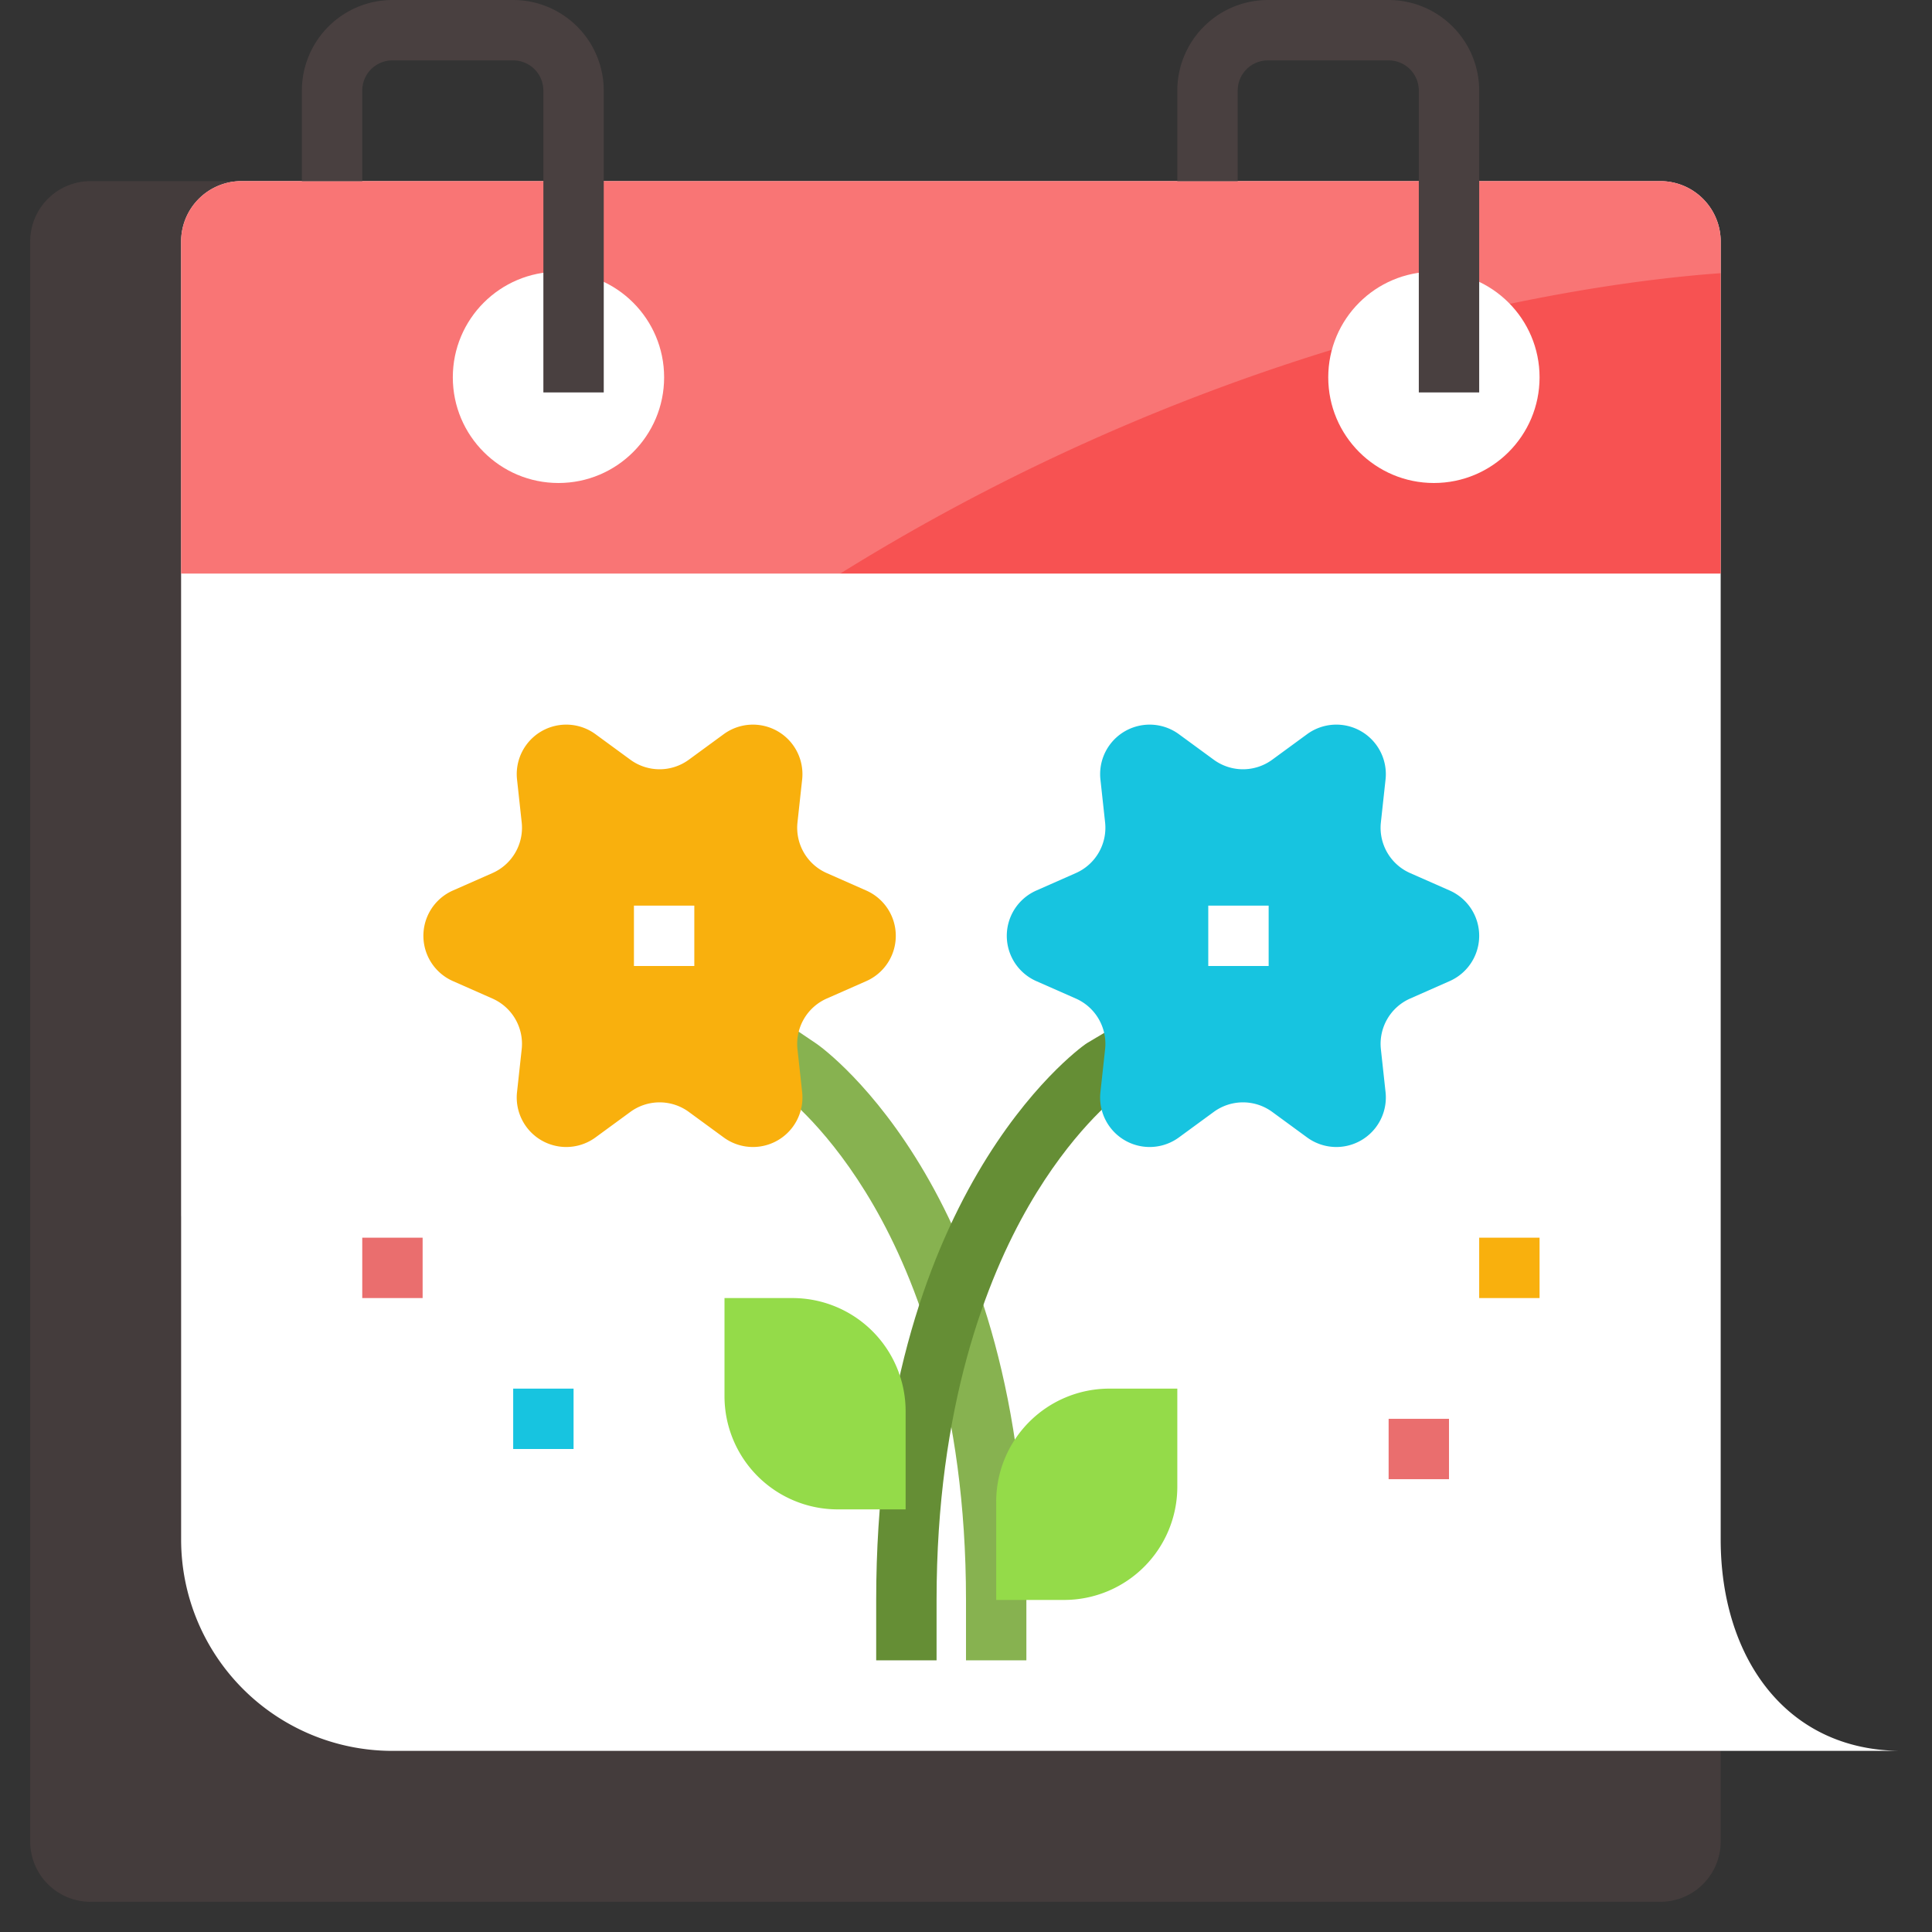 <svg id="Layer_2" height="50" viewBox="0 0 512 512" width="50" xmlns="http://www.w3.org/2000/svg" data-name="Layer 2"><rect x="0" y="0" width="512" height="512" fill="#333333" stroke="none"/><path d="m80 48h-56a16 16 0 0 0 -16 16v424a16 16 0 0 0 16 16h416a16 16 0 0 0 16-16v-24z" fill="#443c3c"/><path d="m104 464a56 56 0 0 1 -56-56v-344a16 16 0 0 1 16-16h376a16 16 0 0 1 16 16v344c0 30.928 17.072 56 48 56z" fill="#fff"/><path d="m456 64a16 16 0 0 0 -16-16h-376a16 16 0 0 0 -16 16v88h408z" fill="#f75252"/><g opacity=".2"><path d="m456 72.4v-8.4a16 16 0 0 0 -16-16h-376a16 16 0 0 0 -16 16v258.377c148.36-220.697 364.051-246.9 408-249.977z" fill="#fff"/></g><circle cx="148" cy="100" fill="#fff" r="28"/><circle cx="380" cy="100" fill="#fff" r="28"/><path d="m160 104h-16v-80a8.009 8.009 0 0 0 -8-8h-32a8.009 8.009 0 0 0 -8 8v24h-16v-24a24.027 24.027 0 0 1 24-24h32a24.027 24.027 0 0 1 24 24z" fill="#494040"/><path d="m392 104h-16v-80a8.009 8.009 0 0 0 -8-8h-32a8.009 8.009 0 0 0 -8 8v24h-16v-24a24.027 24.027 0 0 1 24-24h32a24.027 24.027 0 0 1 24 24z" fill="#494040"/><path d="m272 440h-16v-16c0-51.337-13.28-85.126-24.42-104.431-11.621-20.138-23.394-29.138-24.269-29.79l-8.121-5.479 8.952-13.261 8.238 5.562c.046.031.092.063.137.095 2.267 1.596 55.483 40.388 55.483 147.304z" fill="#87b250"/><path d="m248.2 440h-16v-16c0-106.916 53.216-145.708 55.482-147.308q.258-.182.529-.343l9.368-5.562 8.168 13.758-9.021 5.356c-1.566 1.2-12.906 10.261-24.105 29.668-11.14 19.3-24.42 53.093-24.42 104.431z" fill="#658e35"/><path d="m136 368h16v16h-16z" fill="#17c4e0"/><path d="m368 376h16v16h-16z" fill="#ea6e6e"/><path d="m96 328h16v16h-16z" fill="#ea6e6e"/><path d="m392 328h16v16h-16z" fill="#f9b00d"/><path d="m240 400v-26a30 30 0 0 0 -30-30h-18v26a30 30 0 0 0 30 30z" fill="#94db49"/><path d="m264 424v-26a30 30 0 0 1 30-30h18v26a30 30 0 0 1 -30 30z" fill="#94db49"/><path d="m182.548 201.331 9.24-6.764a13.119 13.119 0 0 1 20.791 12l-1.238 11.384a13.119 13.119 0 0 0 7.749 13.422l10.478 4.627a13.119 13.119 0 0 1 0 24.008l-10.478 4.62a13.119 13.119 0 0 0 -7.749 13.422l1.238 11.384a13.119 13.119 0 0 1 -20.791 12l-9.24-6.764a13.119 13.119 0 0 0 -15.5 0l-9.24 6.764a13.119 13.119 0 0 1 -20.791-12l1.238-11.384a13.119 13.119 0 0 0 -7.749-13.422l-10.476-4.628a13.119 13.119 0 0 1 0-24.008l10.478-4.62a13.119 13.119 0 0 0 7.749-13.422l-1.238-11.384a13.119 13.119 0 0 1 20.791-12l9.24 6.764a13.119 13.119 0 0 0 15.498.001z" fill="#f9b00d"/><path d="m168 240h16v16h-16z" fill="#fff"/><path d="m321.656 201.331-9.24-6.764a13.119 13.119 0 0 0 -20.791 12l1.238 11.384a13.119 13.119 0 0 1 -7.749 13.422l-10.478 4.627a13.119 13.119 0 0 0 0 24.008l10.478 4.62a13.119 13.119 0 0 1 7.749 13.422l-1.238 11.384a13.119 13.119 0 0 0 20.791 12l9.24-6.764a13.119 13.119 0 0 1 15.5 0l9.24 6.764a13.119 13.119 0 0 0 20.791-12l-1.238-11.384a13.119 13.119 0 0 1 7.749-13.422l10.476-4.628a13.119 13.119 0 0 0 0-24.008l-10.478-4.62a13.119 13.119 0 0 1 -7.749-13.422l1.238-11.384a13.119 13.119 0 0 0 -20.791-12l-9.24 6.764a13.119 13.119 0 0 1 -15.498.001z" fill="#17c4e0"/><path d="m320.204 240h16v16h-16z" fill="#fff"/></svg>